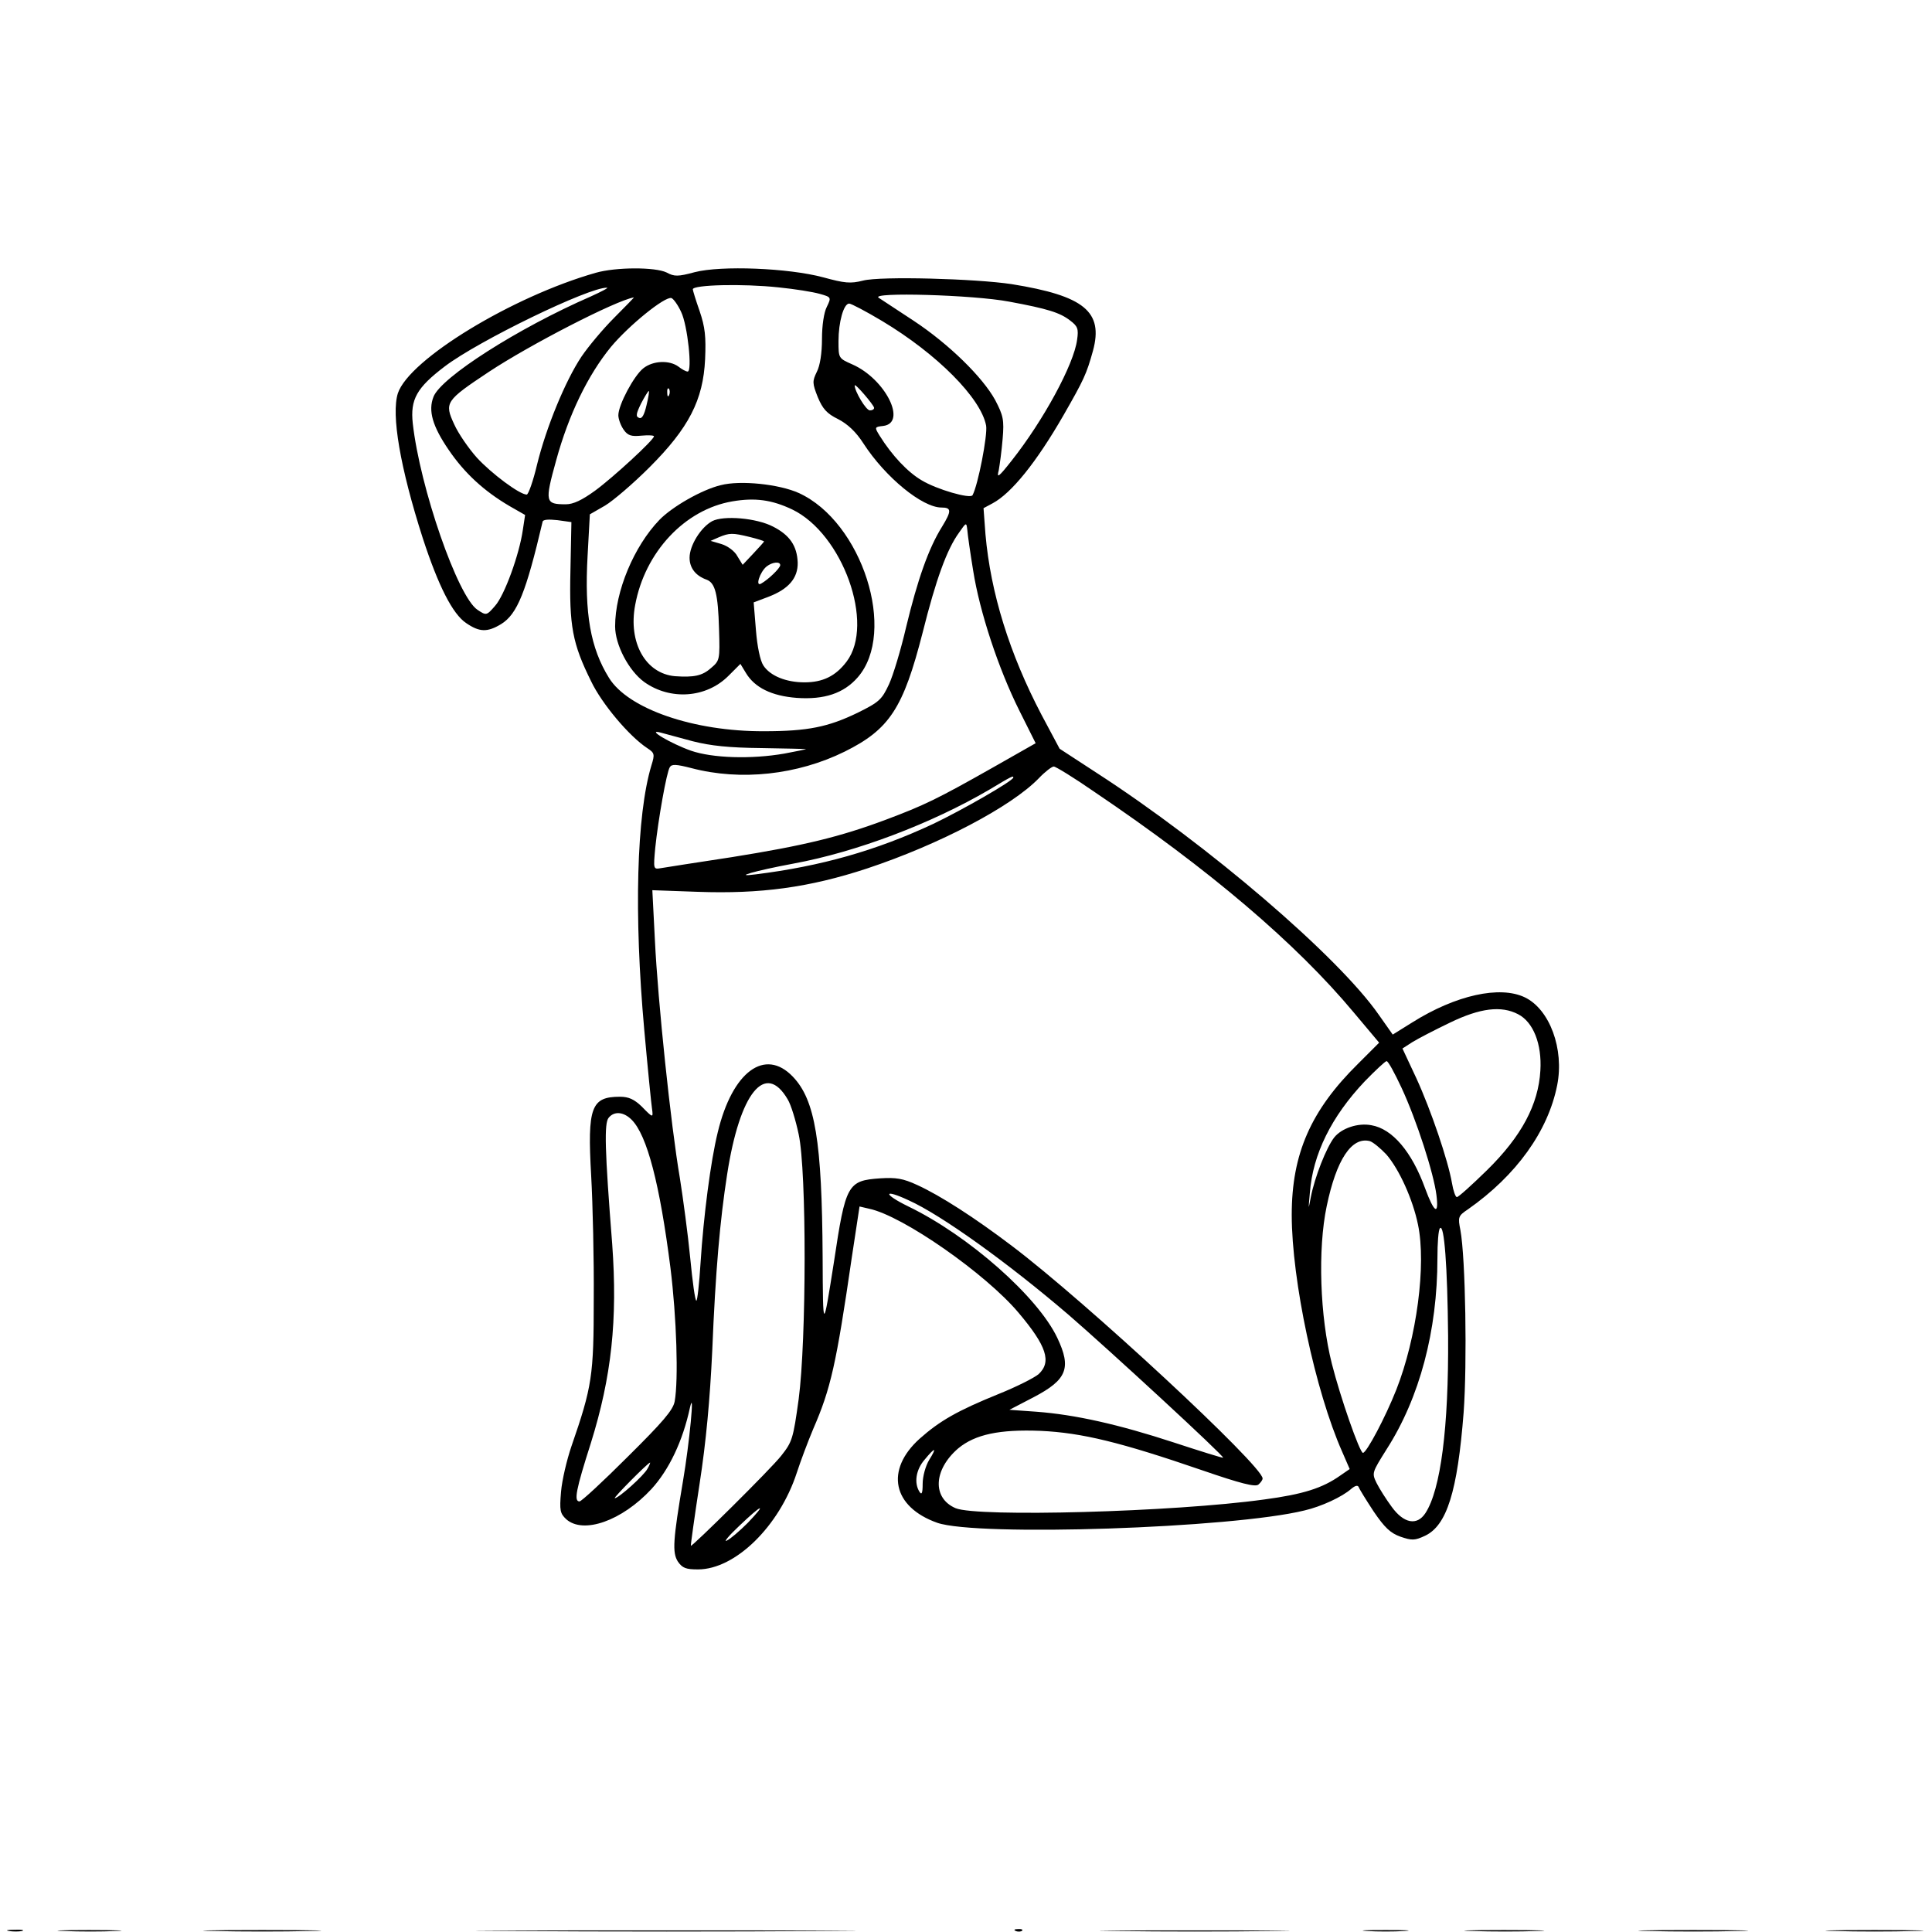 <?xml version="1.0" standalone="no"?>
<!DOCTYPE svg PUBLIC "-//W3C//DTD SVG 20010904//EN"
 "http://www.w3.org/TR/2001/REC-SVG-20010904/DTD/svg10.dtd">
<svg version="1.0" xmlns="http://www.w3.org/2000/svg"
 width="113.386pt" height="113.386pt" viewBox="0 0 113.386 113.386"
 preserveAspectRatio="xMidYMid meet">
<g transform="translate(0,113.386) scale(0.019,-0.019)"
fill="#000000" stroke="none">
<path d="M1840 5125 c-257 -73 -576 -267 -611 -372 -21 -66 7 -230 77 -448 48
-147 92 -234 134 -262 41 -28 65 -29 108 -3 50 31 77 99 128 316 1 7 18 8 46
5 l43 -6 -3 -150 c-4 -171 6 -225 64 -342 33 -69 117 -169 173 -206 23 -15 24
-19 13 -54 -46 -153 -54 -461 -22 -816 11 -122 22 -232 24 -244 4 -29 3 -29
-32 7 -23 22 -40 30 -67 30 -89 0 -101 -32 -89 -243 5 -89 9 -261 8 -382 0
-237 -5 -270 -69 -455 -14 -41 -29 -104 -32 -140 -5 -58 -3 -67 16 -85 53 -47
172 -5 263 93 55 60 97 149 119 251 16 70 -2 -113 -21 -224 -31 -184 -34 -223
-16 -251 14 -20 25 -24 62 -24 115 0 251 133 305 298 12 37 35 98 51 136 54
124 71 199 119 529 l24 158 30 -7 c104 -22 360 -201 461 -321 87 -103 103
-152 62 -190 -13 -11 -68 -39 -123 -61 -128 -52 -182 -83 -244 -138 -108 -97
-84 -211 54 -260 124 -43 910 -17 1134 38 52 12 117 42 145 67 12 10 20 12 23
5 2 -6 23 -40 46 -75 34 -50 52 -67 83 -78 35 -12 44 -12 76 3 67 32 100 136
119 381 11 151 6 476 -10 563 -8 40 -7 44 23 64 150 105 248 242 276 384 22
111 -23 234 -100 271 -77 37 -213 7 -347 -77 l-61 -38 -43 61 c-125 180 -528
525 -871 747 l-115 75 -56 105 c-99 189 -157 376 -173 557 l-6 81 28 15 c58
31 135 126 219 272 63 110 71 127 91 199 33 121 -27 170 -251 206 -112 17
-405 25 -459 11 -39 -10 -57 -8 -123 10 -108 29 -316 37 -397 16 -52 -14 -63
-14 -87 -1 -35 17 -156 17 -219 -1z m565 -45 c50 -5 106 -14 127 -20 36 -10
36 -11 22 -40 -9 -17 -15 -58 -15 -99 0 -44 -6 -83 -16 -102 -14 -29 -14 -35
3 -78 15 -36 28 -51 63 -68 29 -15 55 -39 78 -75 68 -105 182 -198 241 -198
31 0 32 -10 2 -59 -42 -67 -76 -165 -111 -310 -16 -69 -40 -149 -53 -177 -22
-47 -30 -55 -97 -88 -91 -44 -154 -57 -289 -57 -217 -1 -420 69 -479 165 -57
92 -76 198 -66 377 l7 128 47 27 c25 15 87 68 137 118 122 122 166 208 172
334 3 70 0 99 -17 149 -12 34 -21 64 -21 67 0 14 153 18 265 6z m-580 -28
c-225 -98 -463 -250 -486 -310 -17 -43 -3 -91 47 -164 49 -72 109 -127 187
-173 l49 -28 -7 -46 c-11 -77 -57 -203 -86 -235 -26 -30 -27 -30 -54 -12 -61
40 -178 378 -200 576 -8 74 12 110 99 176 104 79 446 245 501 243 6 0 -17 -12
-50 -27z m1292 -16 c119 -22 157 -34 188 -58 24 -18 27 -26 22 -60 -10 -76
-104 -249 -202 -373 -41 -52 -47 -56 -40 -30 3 17 9 60 12 97 5 59 2 72 -23
120 -39 71 -143 173 -252 245 -49 32 -97 64 -108 71 -27 18 293 9 403 -12z
m-1220 -50 c-35 -35 -80 -89 -101 -120 -50 -75 -109 -219 -137 -333 -12 -51
-27 -93 -32 -93 -22 0 -109 65 -154 114 -25 28 -57 74 -70 103 -31 67 -27 73
107 162 127 84 393 221 448 230 2 1 -26 -28 -61 -63z m207 18 c20 -41 35 -184
20 -184 -5 0 -18 7 -28 15 -28 21 -79 19 -109 -5 -29 -23 -77 -113 -77 -145 0
-11 7 -31 16 -44 13 -19 24 -22 55 -19 22 2 39 1 39 -2 0 -11 -126 -127 -182
-168 -40 -29 -67 -42 -90 -42 -64 0 -66 6 -30 136 39 142 98 263 169 350 56
67 167 157 187 151 6 -2 20 -21 30 -43z m621 -28 c170 -102 305 -238 321 -323
5 -29 -25 -184 -42 -215 -7 -12 -111 18 -157 46 -43 25 -92 77 -130 138 -16
26 -16 27 11 30 75 9 7 145 -95 190 -43 19 -43 19 -43 72 0 59 16 116 33 116
6 0 52 -24 102 -54z m-25 -268 c0 -5 -6 -8 -13 -8 -12 0 -47 59 -47 77 0 9 59
-60 60 -69z m-633 40 c-3 -8 -6 -5 -6 6 -1 11 2 17 5 13 3 -3 4 -12 1 -19z
m-70 -32 c-7 -30 -14 -43 -23 -39 -11 4 -9 13 6 44 11 21 22 39 24 39 2 0 -1
-20 -7 -44z m1009 -511 c20 -127 78 -303 143 -433 l50 -100 -132 -75 c-173
-98 -213 -117 -330 -161 -144 -54 -258 -81 -477 -116 -107 -16 -206 -32 -219
-34 -23 -4 -23 -3 -17 63 9 86 35 234 45 249 6 10 20 9 67 -3 152 -40 327 -21
473 51 139 69 181 134 241 368 41 164 75 257 112 308 23 33 23 33 26 8 1 -14
9 -70 18 -125z m-866 -527 c55 -14 112 -20 212 -21 76 -1 138 -3 138 -3 0 -1
-30 -7 -67 -14 -103 -18 -223 -14 -289 9 -62 22 -140 68 -94 56 14 -4 59 -16
100 -27z m1240 -156 c357 -241 624 -469 801 -681 l79 -94 -65 -65 c-146 -144
-205 -278 -205 -467 0 -202 73 -545 156 -732 l23 -53 -29 -20 c-55 -39 -115
-58 -235 -74 -281 -39 -885 -55 -953 -27 -73 31 -69 119 8 185 52 43 127 59
254 54 128 -6 247 -35 500 -122 119 -41 163 -52 173 -44 7 6 13 14 13 19 0 39
-545 545 -774 718 -116 88 -222 156 -292 188 -45 21 -67 24 -115 21 -101 -7
-107 -18 -143 -258 -34 -216 -34 -216 -35 15 -2 358 -23 485 -92 557 -86 90
-187 16 -232 -172 -22 -89 -44 -261 -53 -402 -4 -65 -10 -118 -13 -118 -4 0
-12 59 -19 132 -7 72 -22 184 -32 247 -28 164 -68 547 -77 733 l-8 156 140 -5
c193 -7 344 13 523 72 223 74 446 191 531 279 19 20 40 36 46 36 6 0 63 -35
125 -78z m-250 44 c0 -10 -159 -101 -247 -143 -177 -83 -348 -131 -548 -156
-76 -10 -3 11 115 33 196 36 427 124 605 228 73 44 75 44 75 38z m1559 -731
c47 -24 74 -92 69 -174 -6 -105 -58 -203 -165 -308 -47 -46 -88 -83 -93 -83
-4 0 -11 19 -15 43 -12 70 -65 226 -110 324 l-43 92 31 20 c18 11 70 38 116
60 93 45 158 53 210 26z m-360 -227 c47 -101 100 -266 108 -332 8 -64 -7 -55
-35 21 -41 113 -101 184 -166 195 -41 8 -92 -9 -115 -38 -24 -31 -60 -122 -72
-184 -8 -42 -8 -41 -3 13 9 120 67 236 169 344 33 34 64 63 68 63 5 0 25 -37
46 -82z m-1896 -36 c10 -16 25 -65 34 -108 25 -115 24 -636 0 -818 -17 -123
-20 -132 -54 -175 -32 -41 -276 -282 -279 -278 -1 1 11 88 27 192 20 129 32
261 39 410 10 246 24 404 46 545 39 253 118 350 187 232z m-482 -63 c48 -48
87 -199 120 -458 19 -153 25 -346 13 -412 -5 -27 -37 -64 -145 -171 -76 -76
-143 -138 -149 -138 -18 0 -11 36 35 180 64 205 83 381 66 615 -23 292 -25
373 -11 390 17 21 46 19 71 -6z m2331 -107 c40 -46 82 -139 98 -217 26 -124
-4 -350 -67 -510 -34 -86 -92 -195 -103 -195 -10 0 -70 172 -96 275 -37 146
-44 354 -16 487 30 144 77 215 133 201 10 -3 33 -22 51 -41z m-1475 -142 c100
-45 305 -192 493 -353 125 -108 483 -438 478 -442 -2 -1 -70 20 -152 47 -171
56 -305 86 -424 95 l-84 6 75 39 c103 54 117 90 73 183 -60 127 -274 316 -460
406 -80 39 -78 56 1 19z m1666 -420 c2 -282 -23 -474 -70 -546 -26 -40 -67
-32 -104 19 -17 23 -38 56 -47 74 -15 31 -14 32 31 104 102 159 157 366 157
590 0 47 3 89 8 93 13 14 23 -116 25 -334z m-1603 -382 c-11 -18 -20 -51 -20
-73 0 -30 -3 -36 -10 -25 -17 27 -11 68 16 99 33 40 39 39 14 -1z m-870 -27
c-11 -21 -89 -91 -101 -91 -6 0 102 109 109 110 1 0 -2 -9 -8 -19z m310 -167
c-25 -25 -54 -50 -65 -55 -11 -6 6 15 38 45 70 67 89 75 27 10z"/>
<path d="M2226 4469 c-58 -14 -149 -66 -189 -107 -79 -82 -137 -221 -137 -329
0 -57 42 -137 90 -172 80 -57 191 -50 260 19 l37 37 17 -28 c27 -45 79 -71
157 -77 85 -6 145 14 188 63 123 140 14 481 -182 570 -60 27 -180 40 -241 24z
m221 -75 c156 -75 256 -354 168 -470 -34 -45 -74 -64 -130 -64 -57 0 -106 20
-127 52 -10 15 -19 59 -23 109 l-7 86 45 17 c63 24 92 58 91 106 -2 52 -25 85
-76 111 -52 27 -153 35 -188 17 -35 -19 -70 -75 -70 -113 0 -32 19 -56 53 -68
26 -10 35 -44 38 -152 3 -96 2 -98 -25 -121 -27 -24 -53 -29 -111 -25 -91 8
-145 104 -123 220 30 163 153 295 300 320 70 12 122 5 185 -25z m-131 -85 c24
-6 44 -12 44 -14 0 -1 -15 -18 -33 -37 l-33 -35 -16 26 c-8 16 -30 32 -49 38
l-34 10 25 11 c33 14 43 14 96 1z m94 -87 c0 -9 -36 -44 -59 -57 -19 -11 -4
36 17 53 18 14 42 16 42 4z"/>
<path d="M28 3 c12 -2 30 -2 40 0 9 3 -1 5 -23 4 -22 0 -30 -2 -17 -4z"/>
<path d="M198 3 c46 -2 118 -2 160 0 42 1 5 3 -83 3 -88 0 -123 -2 -77 -3z"/>
<path d="M662 3 c82 -2 214 -2 295 0 82 1 15 3 -147 3 -162 0 -229 -2 -148 -3z"/>
<path d="M1583 3 c263 -2 691 -2 950 0 260 1 45 2 -478 2 -522 0 -735 -1 -472
-2z"/>
<path d="M3138 3 c7 -3 16 -2 19 1 4 3 -2 6 -13 5 -11 0 -14 -3 -6 -6z"/>
<path d="M3453 3 c130 -2 344 -2 475 0 130 1 23 2 -238 2 -261 0 -368 -1 -237
-2z"/>
<path d="M4223 3 c31 -2 83 -2 115 0 31 2 5 3 -58 3 -63 0 -89 -1 -57 -3z"/>
<path d="M4548 3 c57 -2 147 -2 200 0 53 1 7 3 -103 3 -110 0 -154 -2 -97 -3z"/>
<path d="M5093 3 c75 -2 199 -2 275 0 75 1 13 3 -138 3 -151 0 -213 -2 -137
-3z"/>
<path d="M5668 3 c67 -2 177 -2 245 0 67 1 12 3 -123 3 -135 0 -190 -2 -122
-3z"/>
</g>
</svg>
